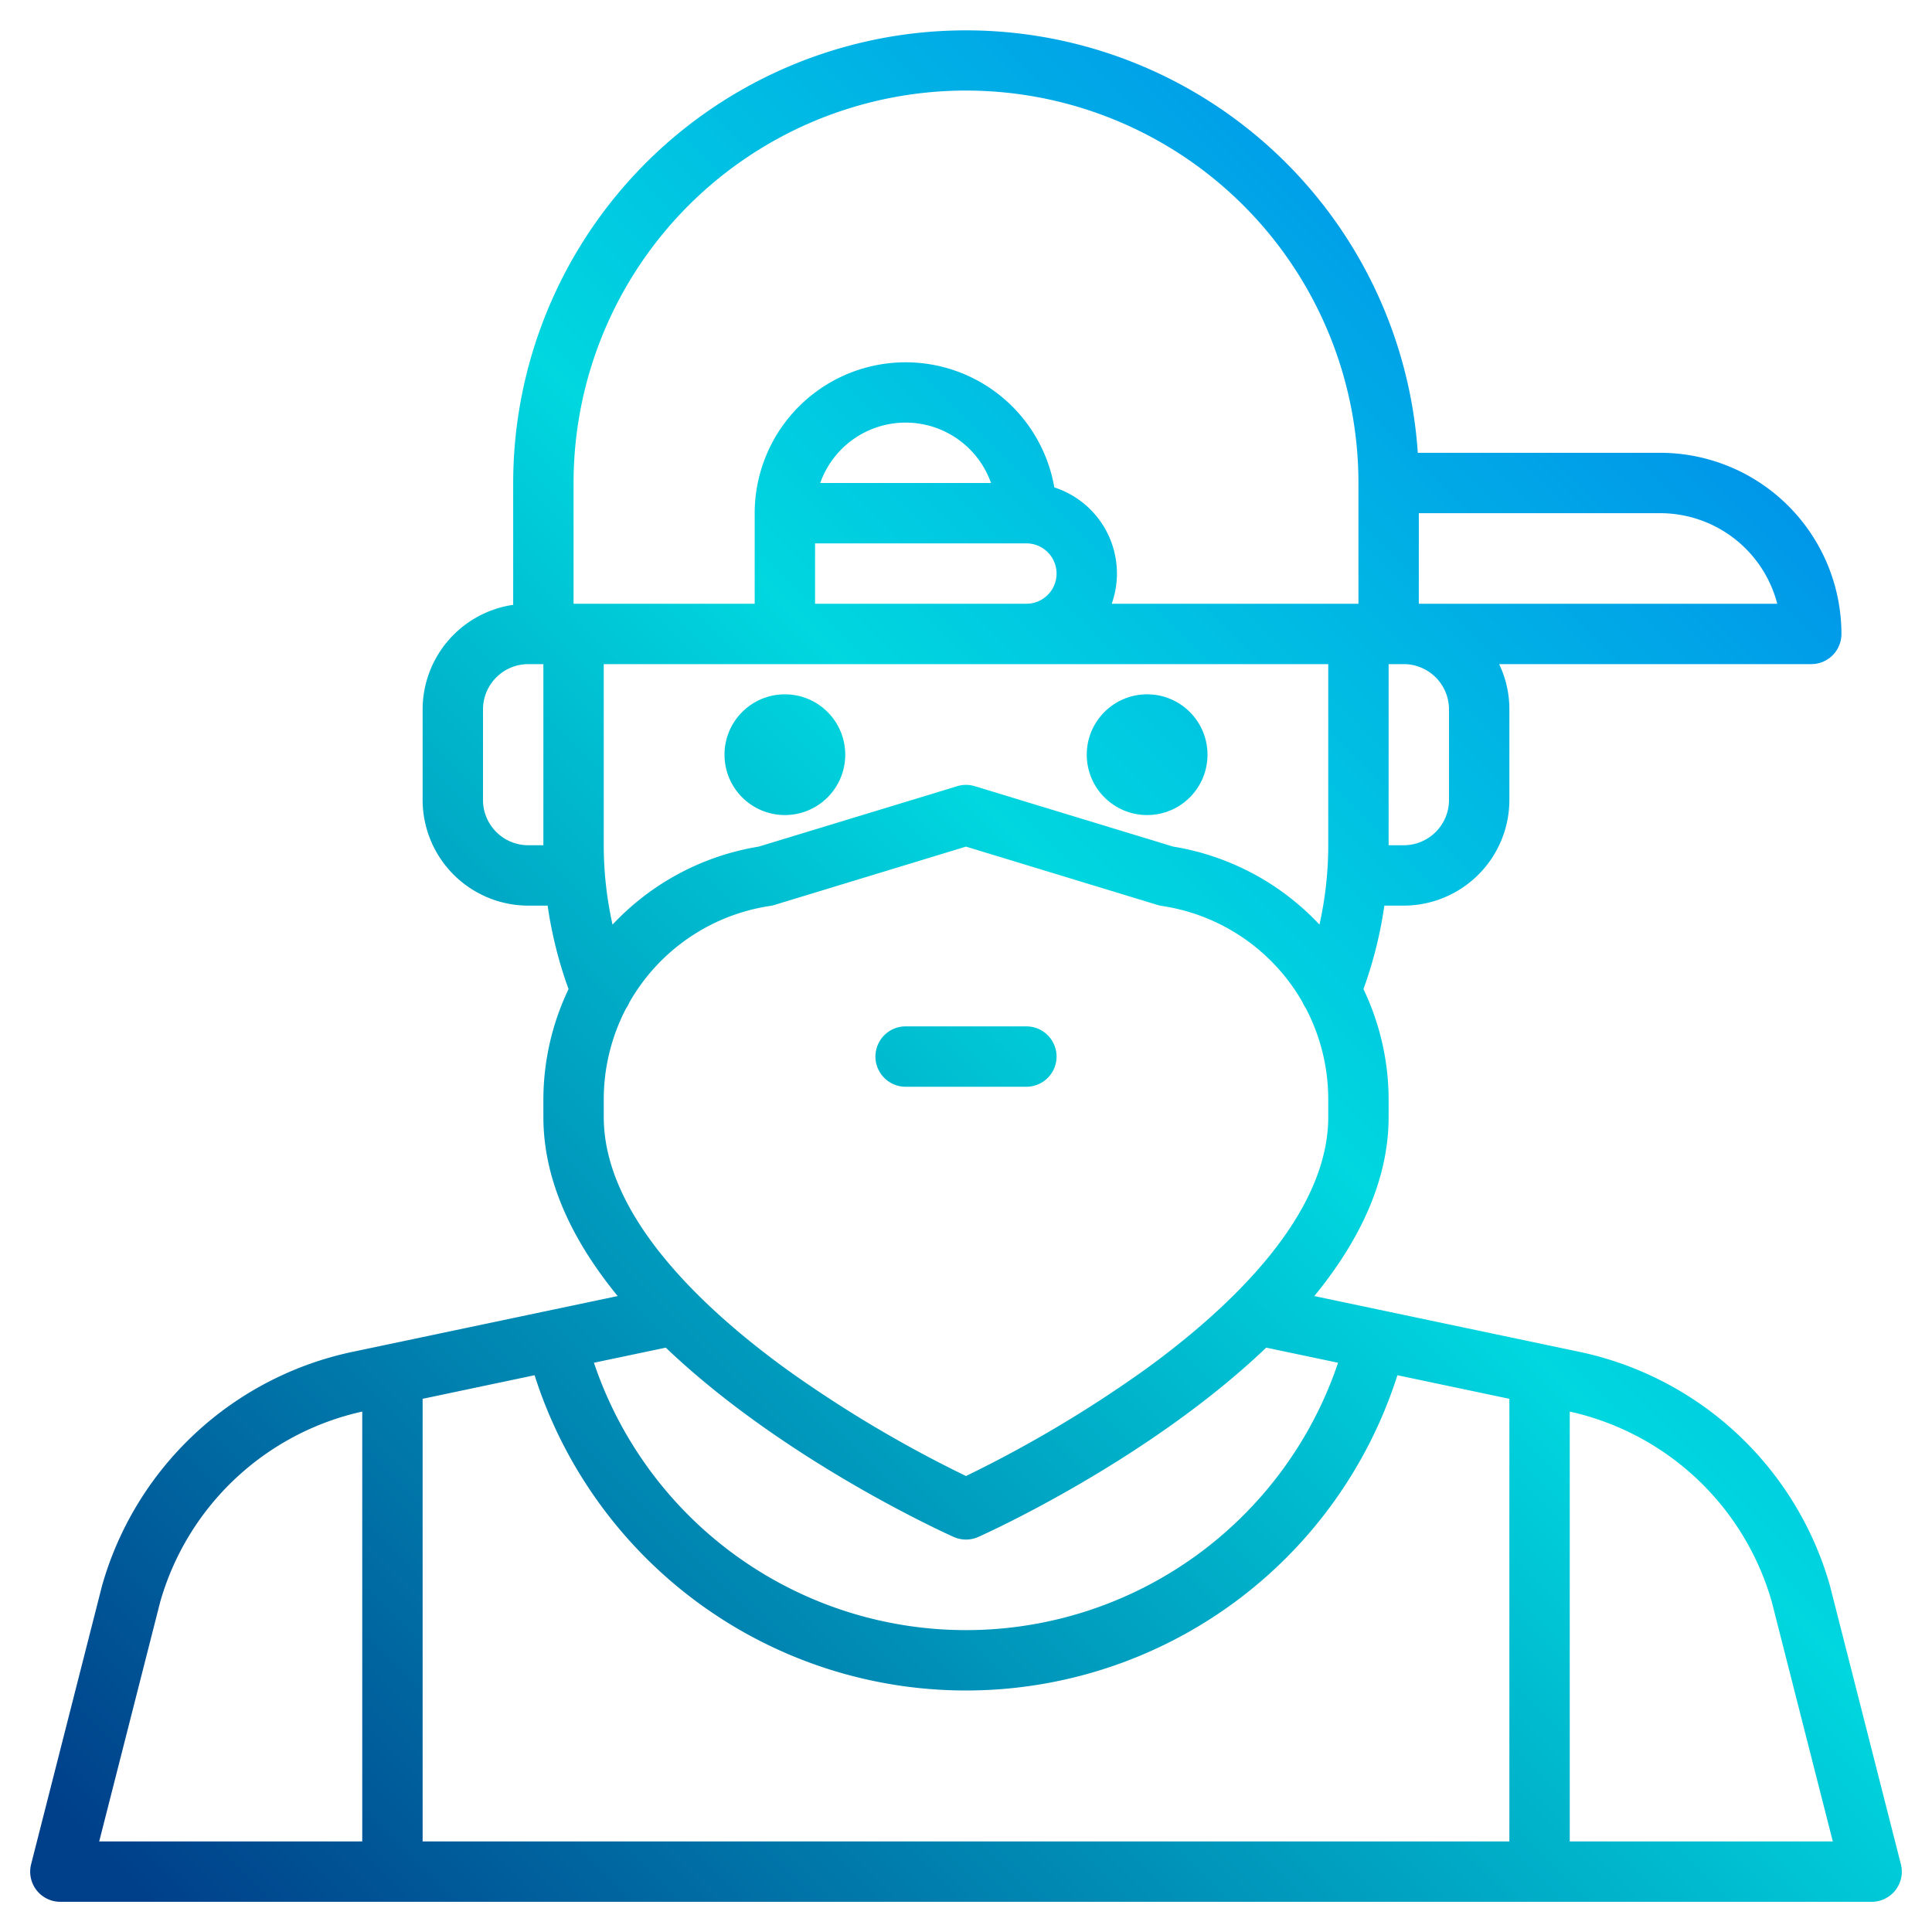 <?xml version="1.0"?>
<svg xmlns="http://www.w3.org/2000/svg" xmlns:xlink="http://www.w3.org/1999/xlink" width="512" height="512" viewBox="0 0 512 512"><defs><linearGradient id="a" data-name="New Gradient Swatch 1" x1="70.709" y1="538.135" x2="568.058" y2="40.786" gradientUnits="userSpaceOnUse"><stop offset="0" stop-color="#003f8a"/><stop offset="0.518" stop-color="#00d7df"/><stop offset="1" stop-color="#006df0"/></linearGradient><linearGradient id="b" x1="34.287" y1="501.713" x2="531.636" y2="4.364" xlink:href="#a"/><linearGradient id="c" x1="-29.713" y1="437.713" x2="467.636" y2="-59.636" xlink:href="#a"/><linearGradient id="d" x1="18.287" y1="485.713" x2="515.636" y2="-11.636" xlink:href="#a"/></defs><g><path d="M503.75,494.03,485,420.4c-.02-.08-.04-.15-.06-.23a87.824,87.824,0,0,0-66.48-61.94l-70.15-14.76C359.98,329.2,368,313.16,368,296v-4.52a68.105,68.105,0,0,0-6.67-29.36A111.264,111.264,0,0,0,366.87,240H372a28.031,28.031,0,0,0,28-28V188a27.75,27.75,0,0,0-2.71-12H480a8,8,0,0,0,8-8,48.051,48.051,0,0,0-48-48H375.73A120,120,0,0,0,136,128v32.29A28.043,28.043,0,0,0,112,188v24a28.031,28.031,0,0,0,28,28h5.13a111.264,111.264,0,0,0,5.54,22.12A68.105,68.105,0,0,0,144,291.48V296c0,17.16,8.02,33.2,19.69,47.47L93.54,358.23a87.824,87.824,0,0,0-66.48,61.94c-.02.08-.04.15-.06.23L8.25,494.03A7.99,7.99,0,0,0,16,504H496a7.99,7.99,0,0,0,7.75-9.97ZM376,136h64a32.058,32.058,0,0,1,30.99,24H376Zm-8,40h4a12.01,12.01,0,0,1,12,12v24a12.01,12.01,0,0,1-12,12h-4ZM144,224h-4a12.01,12.01,0,0,1-12-12V188a12.01,12.01,0,0,1,12-12h4Zm208,0a96.472,96.472,0,0,1-2.33,21.03,68.1,68.1,0,0,0-38.75-20.67l-52.59-16.01a7.877,7.877,0,0,0-4.66,0l-52.59,16.01a68.1,68.1,0,0,0-38.75,20.67A96.472,96.472,0,0,1,160,224V176H352Zm-80-80a8,8,0,0,1,0,16H216V144Zm-54.63-16a24,24,0,0,1,45.26,0ZM152,128a104,104,0,0,1,208,0v32H294.62a23.98,23.98,0,0,0-15.21-30.83A40,40,0,0,0,200,136v24H152Zm8,168v-4.52a52.111,52.111,0,0,1,5.93-24.26,8.192,8.192,0,0,0,.87-1.59,51.723,51.723,0,0,1,37.29-25.55,8.621,8.621,0,0,0,1.12-.25L256,224.36l50.79,15.47a8.621,8.621,0,0,0,1.12.25,51.723,51.723,0,0,1,37.29,25.55,8.192,8.192,0,0,0,.87,1.59A52.111,52.111,0,0,1,352,291.48V296c0,26.23-26.37,50.87-48.49,66.91A329.055,329.055,0,0,1,256,391.16a327.585,327.585,0,0,1-47.31-28.1C186.48,346.98,160,322.29,160,296Zm16.44,61.14c31.02,29.6,73.49,48.91,76.29,50.16a7.988,7.988,0,0,0,6.54,0c2.8-1.25,45.27-20.56,76.29-50.16l19.04,4a104.03,104.03,0,0,1-197.2,0ZM96,488H26.29l16.18-63.54A71.862,71.862,0,0,1,96,374.08Zm304,0H112V370.7l29.67-6.25a120,120,0,0,0,228.66,0L400,370.7Zm16,0V374.08a71.846,71.846,0,0,1,53.53,50.38L485.71,488Z" fill="url(#a)"/><path d="M240,288h32a8,8,0,0,0,0-16H240a8,8,0,0,0,0,16Z" fill="url(#b)"/><circle cx="208" cy="200" r="16" fill="url(#c)"/><circle cx="304" cy="200" r="16" fill="url(#d)"/></g></svg>
